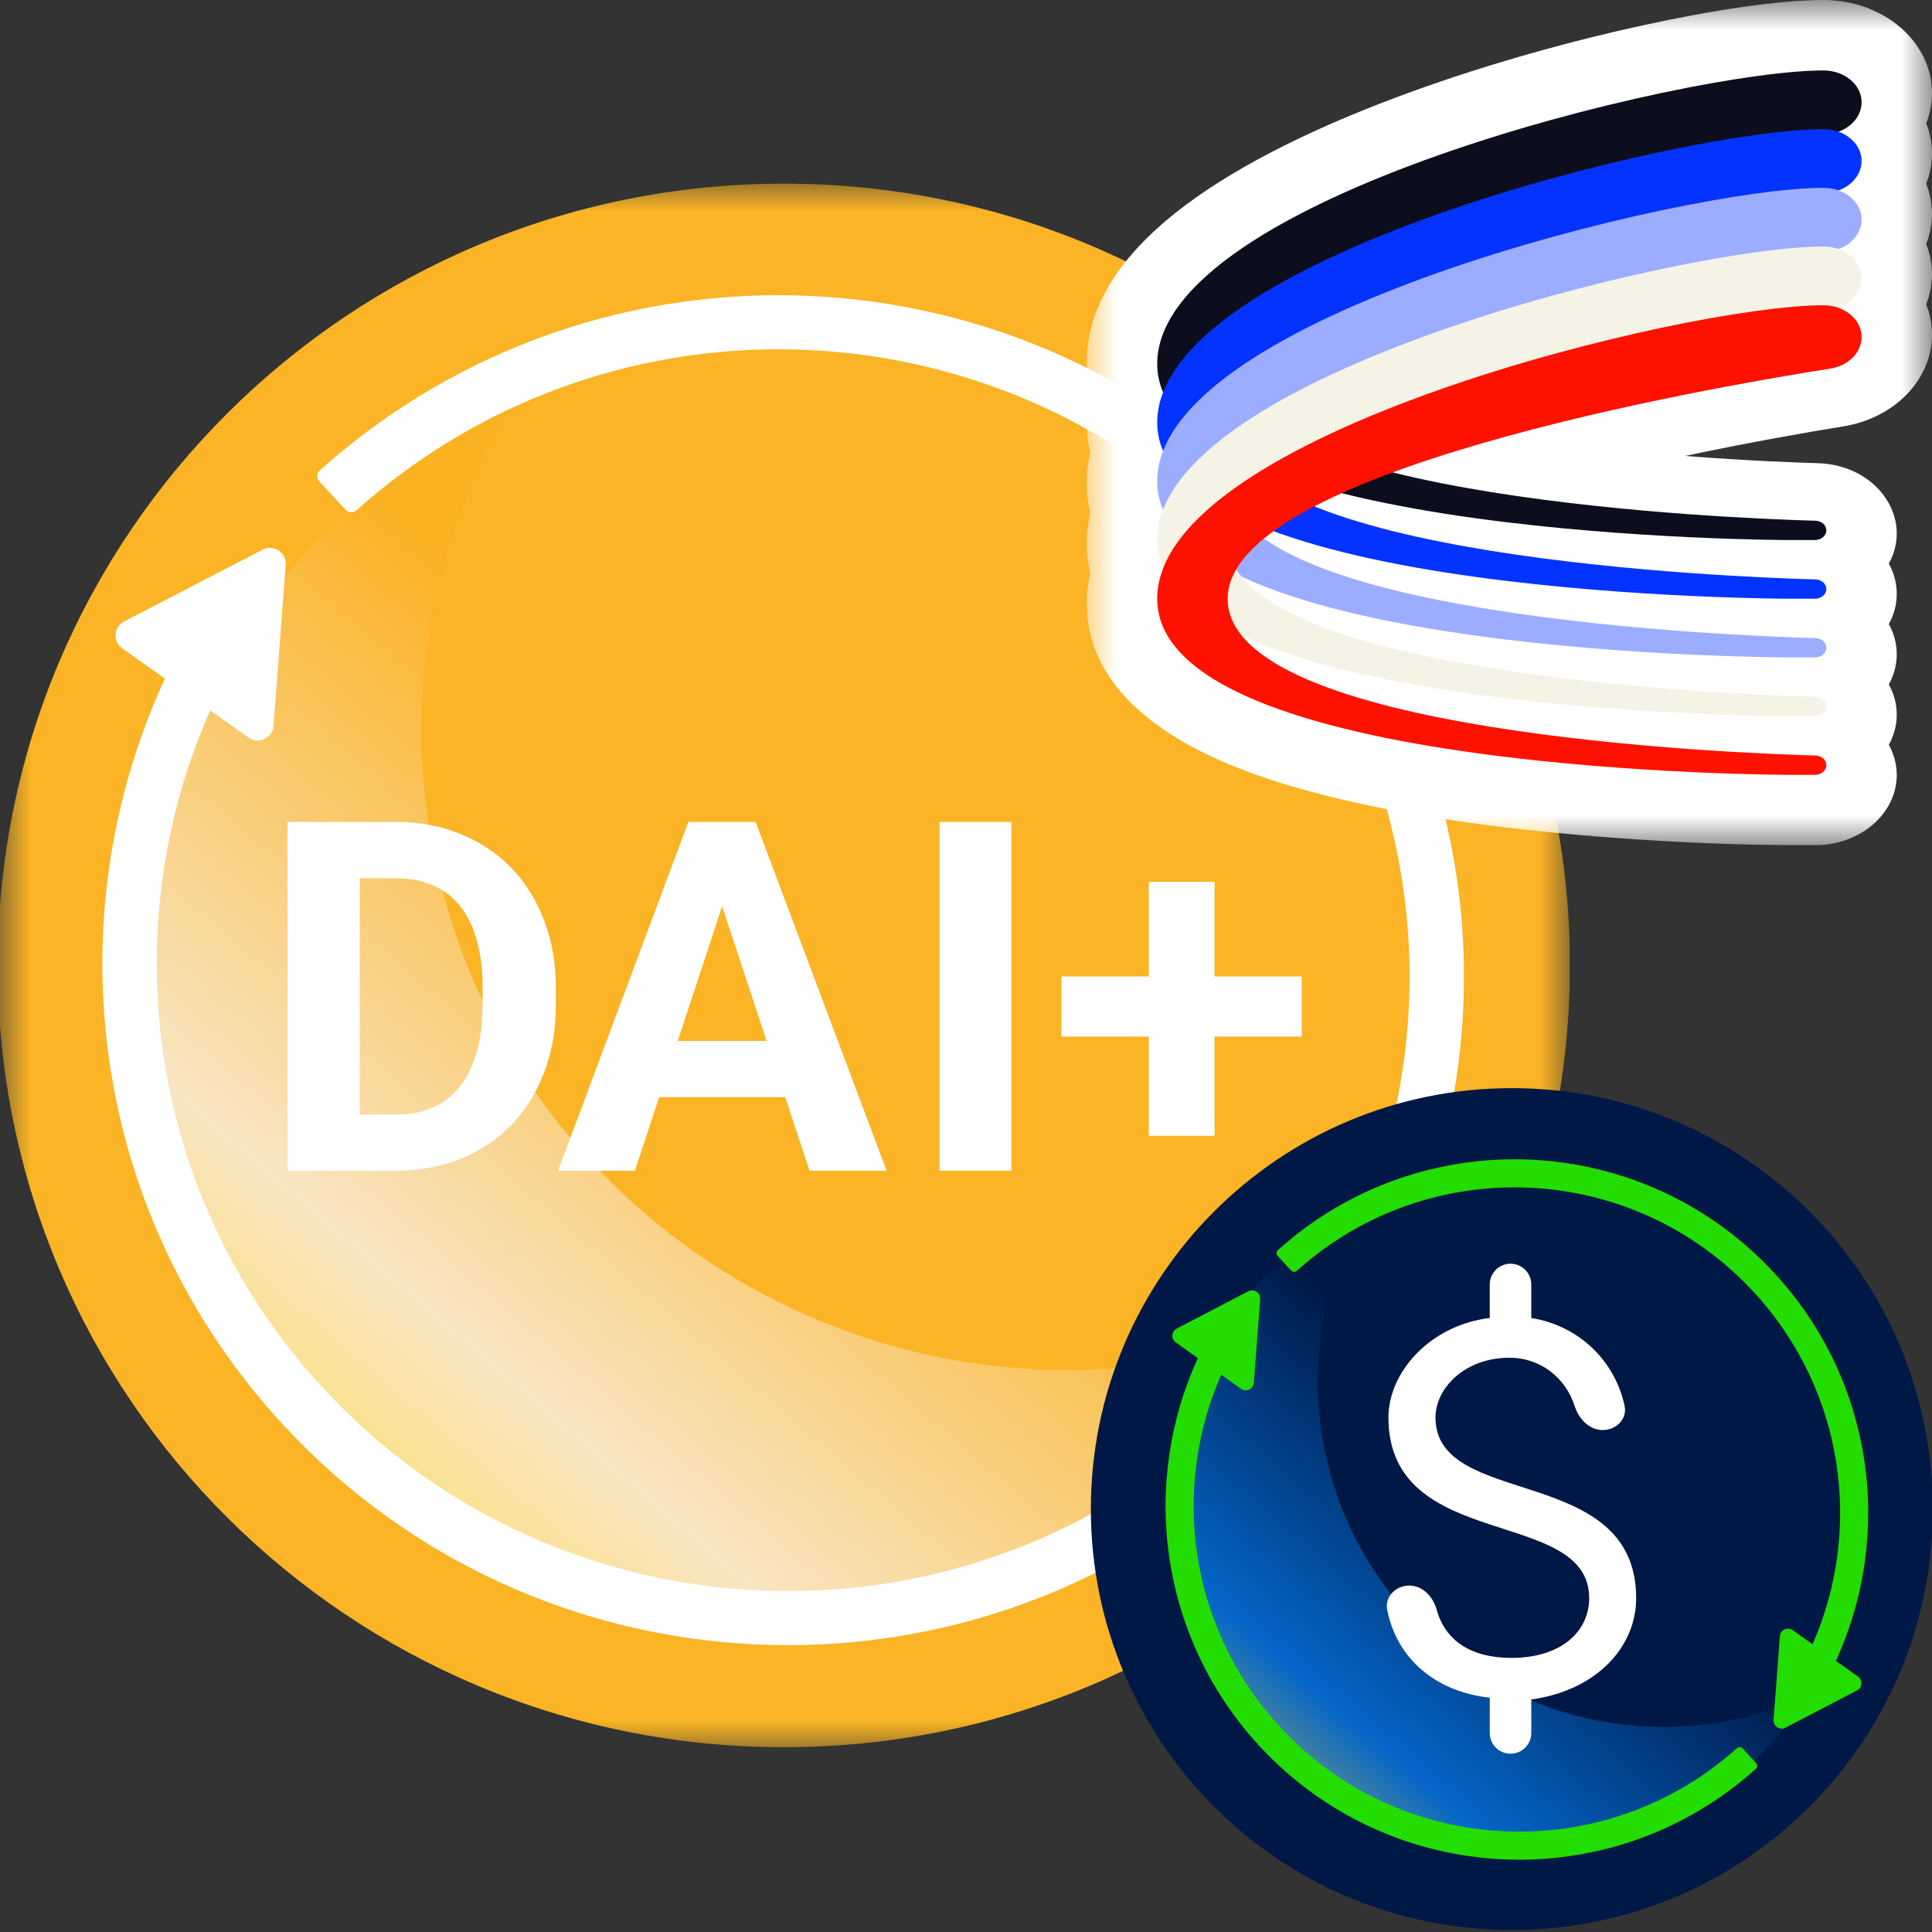 <svg width="32" height="32" viewBox="0 0 32 32" fill="none" xmlns="http://www.w3.org/2000/svg">
<rect x="0" y="0" width="32" height="32" fill="#333333" stroke="none"/>
<g clip-path="url(#clip0_532_216766)">
<mask id="mask0_532_216766" style="mask-type:luminance" maskUnits="userSpaceOnUse" x="0" y="3" width="26" height="26">
<path d="M26 3H0V29H26V3Z" fill="white"/>
</mask>
<g mask="url(#mask0_532_216766)">
<path d="M12.983 28.939C20.174 28.939 26.003 23.142 26.003 15.991C26.003 8.84 20.174 3.042 12.983 3.042C5.792 3.042 -0.038 8.84 -0.038 15.991C-0.038 23.142 5.792 28.939 12.983 28.939Z" fill="#FAB425"/>
<path d="M19.793 22.48C14.019 23.64 8.379 19.919 7.205 14.21C6.618 11.444 7.221 8.682 8.655 6.451C4.307 8.439 1.735 13.195 2.733 18.079C3.906 23.788 9.547 27.509 15.32 26.349C18.297 25.769 20.681 24.012 22.234 21.663C21.46 22.014 20.686 22.306 19.793 22.48Z" fill="url(#paint0_linear_532_216766)"/>
<path fill-rule="evenodd" clip-rule="evenodd" d="M23.211 20.901L23.92 21.402C24.08 21.515 24.063 21.755 23.889 21.845L21.593 23.035C21.411 23.129 21.195 22.988 21.211 22.784L21.413 20.116C21.428 19.913 21.66 19.805 21.826 19.923L22.462 20.372C24.085 16.703 23.485 12.27 20.58 9.135C16.698 4.946 10.156 4.651 5.908 8.449C5.855 8.497 5.771 8.494 5.722 8.441L5.289 7.974C5.24 7.921 5.244 7.839 5.298 7.79C9.911 3.657 17.023 3.975 21.242 8.528C24.444 11.981 25.067 16.885 23.211 20.901Z" fill="white"/>
<path fill-rule="evenodd" clip-rule="evenodd" d="M2.732 11.239L2.023 10.738C1.864 10.625 1.88 10.384 2.054 10.294L4.35 9.104C4.532 9.01 4.748 9.151 4.732 9.355L4.53 12.023C4.515 12.226 4.283 12.334 4.117 12.216L3.481 11.767C1.858 15.436 2.458 19.87 5.363 23.004C9.246 27.193 15.787 27.488 20.035 23.69C20.088 23.642 20.172 23.645 20.221 23.698L20.654 24.165C20.703 24.218 20.699 24.301 20.645 24.349C16.032 28.482 8.92 28.164 4.701 23.611C1.5 20.158 0.876 15.254 2.732 11.239Z" fill="white"/>
<path d="M6.545 19.391H5.28L5.288 18.463H6.545C6.859 18.463 7.124 18.393 7.34 18.252C7.555 18.11 7.717 17.902 7.826 17.629C7.938 17.357 7.994 17.028 7.994 16.641V16.36C7.994 16.063 7.962 15.803 7.898 15.578C7.837 15.353 7.745 15.164 7.623 15.01C7.5 14.857 7.35 14.742 7.172 14.665C6.994 14.586 6.789 14.546 6.557 14.546H5.257V13.614H6.557C6.946 13.614 7.301 13.68 7.623 13.812C7.947 13.942 8.228 14.128 8.465 14.371C8.702 14.615 8.884 14.906 9.012 15.245C9.142 15.581 9.207 15.955 9.207 16.367V16.641C9.207 17.051 9.142 17.426 9.012 17.764C8.884 18.103 8.702 18.394 8.465 18.637C8.231 18.878 7.95 19.065 7.623 19.197C7.298 19.326 6.939 19.391 6.545 19.391ZM5.959 13.614V19.391H4.762V13.614H5.959Z" fill="white"/>
<path d="M12.096 14.602L10.516 19.391H9.243L11.402 13.614H12.212L12.096 14.602ZM13.409 19.391L11.825 14.602L11.697 13.614H12.515L14.686 19.391H13.409ZM13.337 17.241V18.173H10.269V17.241H13.337Z" fill="white"/>
<path d="M16.753 13.614V19.391H15.56V13.614H16.753Z" fill="white"/>
<path d="M21.561 16.173V17.169H17.579V16.173H21.561ZM20.117 14.606V18.812H19.028V14.606H20.117Z" fill="white"/>
</g>
</g>
<g clip-path="url(#clip1_532_216766)">
<path d="M25.041 31.967C28.891 31.967 32.013 28.846 32.013 24.995C32.013 21.145 28.891 18.023 25.041 18.023C21.19 18.023 18.068 21.145 18.068 24.995C18.068 28.846 21.19 31.967 25.041 31.967Z" fill="#001845"/>
<path d="M28.686 28.489C25.595 29.113 22.575 27.11 21.946 24.036C21.632 22.547 21.955 21.059 22.723 19.858C20.394 20.928 19.017 23.489 19.551 26.119C20.18 29.193 23.2 31.197 26.291 30.572C27.885 30.26 29.162 29.314 29.994 28.049C29.579 28.238 29.165 28.395 28.686 28.489Z" fill="url(#paint1_linear_532_216766)"/>
<path d="M24.675 28.119C23.748 28.016 23.131 27.448 22.976 26.664C22.933 26.445 23.119 26.262 23.342 26.262C23.565 26.262 23.737 26.447 23.796 26.662C23.935 27.168 24.358 27.46 25.034 27.46C25.872 27.46 26.322 27.011 26.322 26.472C26.322 24.944 22.997 25.723 22.997 23.477C22.997 22.728 23.686 21.949 24.675 21.83V21.276C24.675 21.085 24.829 20.931 25.019 20.931C25.209 20.931 25.363 21.085 25.363 21.276V21.83C26.154 21.957 26.749 22.541 26.908 23.285C26.955 23.503 26.77 23.686 26.546 23.686C26.323 23.686 26.149 23.501 26.081 23.288C25.928 22.81 25.504 22.488 25.004 22.488C24.255 22.488 23.776 22.998 23.776 23.477C23.776 25.004 27.1 24.225 27.1 26.472C27.1 27.28 26.442 27.999 25.363 28.149V28.703C25.363 28.893 25.209 29.047 25.019 29.047C24.829 29.047 24.675 28.893 24.675 28.703V28.119Z" fill="white"/>
<path fill-rule="evenodd" clip-rule="evenodd" d="M30.408 27.509L30.774 27.768C30.856 27.827 30.848 27.952 30.758 27.999L29.573 28.616C29.479 28.665 29.368 28.591 29.376 28.486L29.48 27.101C29.488 26.996 29.608 26.94 29.694 27.001L30.022 27.234C30.859 25.331 30.55 23.03 29.051 21.404C27.047 19.231 23.672 19.078 21.481 21.048C21.453 21.073 21.41 21.072 21.385 21.044L21.161 20.802C21.136 20.774 21.138 20.732 21.166 20.706C23.546 18.562 27.215 18.727 29.392 21.089C31.044 22.881 31.366 25.425 30.408 27.509Z" fill="#23DD00"/>
<path fill-rule="evenodd" clip-rule="evenodd" d="M19.841 22.495L19.475 22.235C19.392 22.177 19.401 22.052 19.491 22.005L20.675 21.388C20.769 21.339 20.881 21.413 20.873 21.518L20.768 22.903C20.76 23.008 20.641 23.064 20.555 23.003L20.227 22.77C19.39 24.673 19.699 26.974 21.198 28.6C23.201 30.773 26.576 30.926 28.768 28.956C28.796 28.931 28.839 28.932 28.864 28.96L29.087 29.202C29.113 29.229 29.111 29.272 29.083 29.297C26.703 31.442 23.033 31.277 20.856 28.915C19.205 27.123 18.883 24.579 19.841 22.495Z" fill="#23DD00"/>
</g>
<g clip-path="url(#clip2_532_216766)">
<mask id="mask1_532_216766" style="mask-type:luminance" maskUnits="userSpaceOnUse" x="18" y="0" width="14" height="14">
<path d="M32 0H18V14H32V0Z" fill="white"/>
</mask>
<g mask="url(#mask1_532_216766)">
<path fill-rule="evenodd" clip-rule="evenodd" d="M30.202 8.69395e-10C29.481 -1.37073e-05 28.391 0.162 27.226 0.416C26.035 0.675 24.67 1.051 23.372 1.522C22.086 1.989 20.808 2.57 19.831 3.256C18.888 3.917 18 4.838 18 6C18 6.173 18.02 6.338 18.057 6.494C18.02 6.657 18 6.826 18 7C18 7.173 18.02 7.338 18.057 7.494C18.02 7.657 18 7.826 18 8C18 8.173 18.02 8.338 18.057 8.494C18.02 8.657 18 8.826 18 9C18 9.173 18.02 9.338 18.057 9.494C18.02 9.657 18 9.826 18 10C18 11.34 19.19 12.159 20.285 12.629C21.426 13.118 22.875 13.418 24.225 13.611C25.594 13.807 26.952 13.903 27.961 13.952C28.467 13.976 28.89 13.988 29.187 13.994C29.333 13.997 29.574 13.999 29.661 14L29.667 14H30.059C30.808 14 31.416 13.479 31.416 12.836C31.416 12.662 31.37 12.491 31.285 12.336C31.369 12.185 31.416 12.015 31.416 11.836C31.416 11.662 31.37 11.491 31.285 11.336C31.369 11.185 31.416 11.015 31.416 10.836C31.416 10.662 31.37 10.491 31.285 10.336C31.369 10.185 31.416 10.015 31.416 9.836C31.416 9.661 31.37 9.49 31.284 9.335C31.369 9.184 31.416 9.015 31.416 8.836C31.416 8.243 30.881 7.694 30.108 7.672C29.759 7.662 28.933 7.632 27.911 7.552C29.009 7.319 29.967 7.154 30.527 7.063C31.382 6.925 32 6.287 32 5.541C32 5.367 31.966 5.199 31.904 5.042C31.966 4.884 32 4.716 32 4.541C32 4.367 31.966 4.199 31.904 4.042C31.966 3.884 32 3.716 32 3.541C32 3.367 31.966 3.199 31.904 3.042C31.966 2.884 32 2.716 32 2.541C32 2.367 31.966 2.199 31.904 2.042C31.966 1.884 32 1.716 32 1.541C32 0.69 31.195 1.69891e-05 30.202 8.69395e-10Z" fill="white"/>
<path d="M30.202 1.167C30.551 1.167 30.834 1.402 30.834 1.693C30.834 1.95 30.615 2.17 30.312 2.217C28.192 2.55 20.334 3.925 20.334 6.028C20.334 8.264 28.723 8.587 30.069 8.625C30.173 8.628 30.25 8.699 30.25 8.785C30.25 8.873 30.164 8.945 30.059 8.945H29.958H29.667C29.667 8.945 19.167 8.945 19.167 6.028C19.167 3.288 27.917 1.167 30.202 1.167Z" fill="#0C0D1D"/>
<path d="M30.202 2.139C30.551 2.139 30.834 2.375 30.834 2.665C30.834 2.923 30.615 3.142 30.312 3.19C28.192 3.522 20.334 4.897 20.334 7C20.334 9.236 28.723 9.56 30.069 9.597C30.173 9.6 30.25 9.671 30.25 9.757C30.25 9.845 30.164 9.917 30.059 9.917H29.958H29.667C29.667 9.917 19.167 9.917 19.167 7C19.167 4.26 27.917 2.139 30.202 2.139Z" fill="#0433FF"/>
<path d="M30.202 3.111C30.551 3.111 30.834 3.347 30.834 3.637C30.834 3.895 30.615 4.114 30.312 4.162C28.192 4.494 20.334 5.87 20.334 7.972C20.334 10.208 28.723 10.532 30.069 10.569C30.173 10.572 30.25 10.643 30.25 10.73C30.25 10.818 30.164 10.889 30.059 10.889H29.958H29.667C29.667 10.889 19.167 10.889 19.167 7.972C19.167 5.232 27.917 3.111 30.202 3.111Z" fill="#9CADFF"/>
<path d="M30.202 4.083C30.551 4.083 30.834 4.319 30.834 4.61C30.834 4.867 30.615 5.086 30.312 5.134C28.192 5.467 20.334 6.842 20.334 8.944C20.334 11.18 28.723 11.504 30.069 11.541C30.173 11.544 30.25 11.615 30.25 11.702C30.25 11.79 30.164 11.861 30.059 11.861H29.958H29.667C29.667 11.861 19.167 11.861 19.167 8.944C19.167 6.204 27.917 4.083 30.202 4.083Z" fill="#F5F3E6"/>
<path d="M30.202 5.056C30.551 5.056 30.834 5.291 30.834 5.582C30.834 5.839 30.615 6.059 30.312 6.106C28.192 6.439 20.334 7.814 20.334 9.917C20.334 12.152 28.723 12.476 30.069 12.514C30.173 12.517 30.25 12.588 30.25 12.674C30.25 12.762 30.164 12.834 30.059 12.834H29.958H29.667C29.667 12.834 19.167 12.834 19.167 9.917C19.167 7.177 27.917 5.056 30.202 5.056Z" fill="#FF1100"/>
</g>
</g>
<defs>
<linearGradient id="paint0_linear_532_216766" x1="1.951" y1="28.838" x2="13.912" y2="14.87" gradientUnits="userSpaceOnUse">
<stop offset="0.073" stop-color="#FFD923"/>
<stop offset="0.477" stop-color="#F8E5C2"/>
<stop offset="1" stop-color="#FAB223"/>
</linearGradient>
<linearGradient id="paint1_linear_532_216766" x1="19.133" y1="31.913" x2="25.579" y2="24.427" gradientUnits="userSpaceOnUse">
<stop offset="0.073" stop-color="#FFD923"/>
<stop offset="0.477" stop-color="#0466C8"/>
<stop offset="1" stop-color="#001845"/>
</linearGradient>
<clipPath id="clip0_532_216766">
<rect width="26" height="26" fill="white" transform="translate(0 3)"/>
</clipPath>
<clipPath id="clip1_532_216766">
<rect width="14" height="14" fill="white" transform="translate(18 18)"/>
</clipPath>
<clipPath id="clip2_532_216766">
<rect width="14" height="14" fill="white" transform="translate(18)"/>
</clipPath>
</defs>
</svg>
